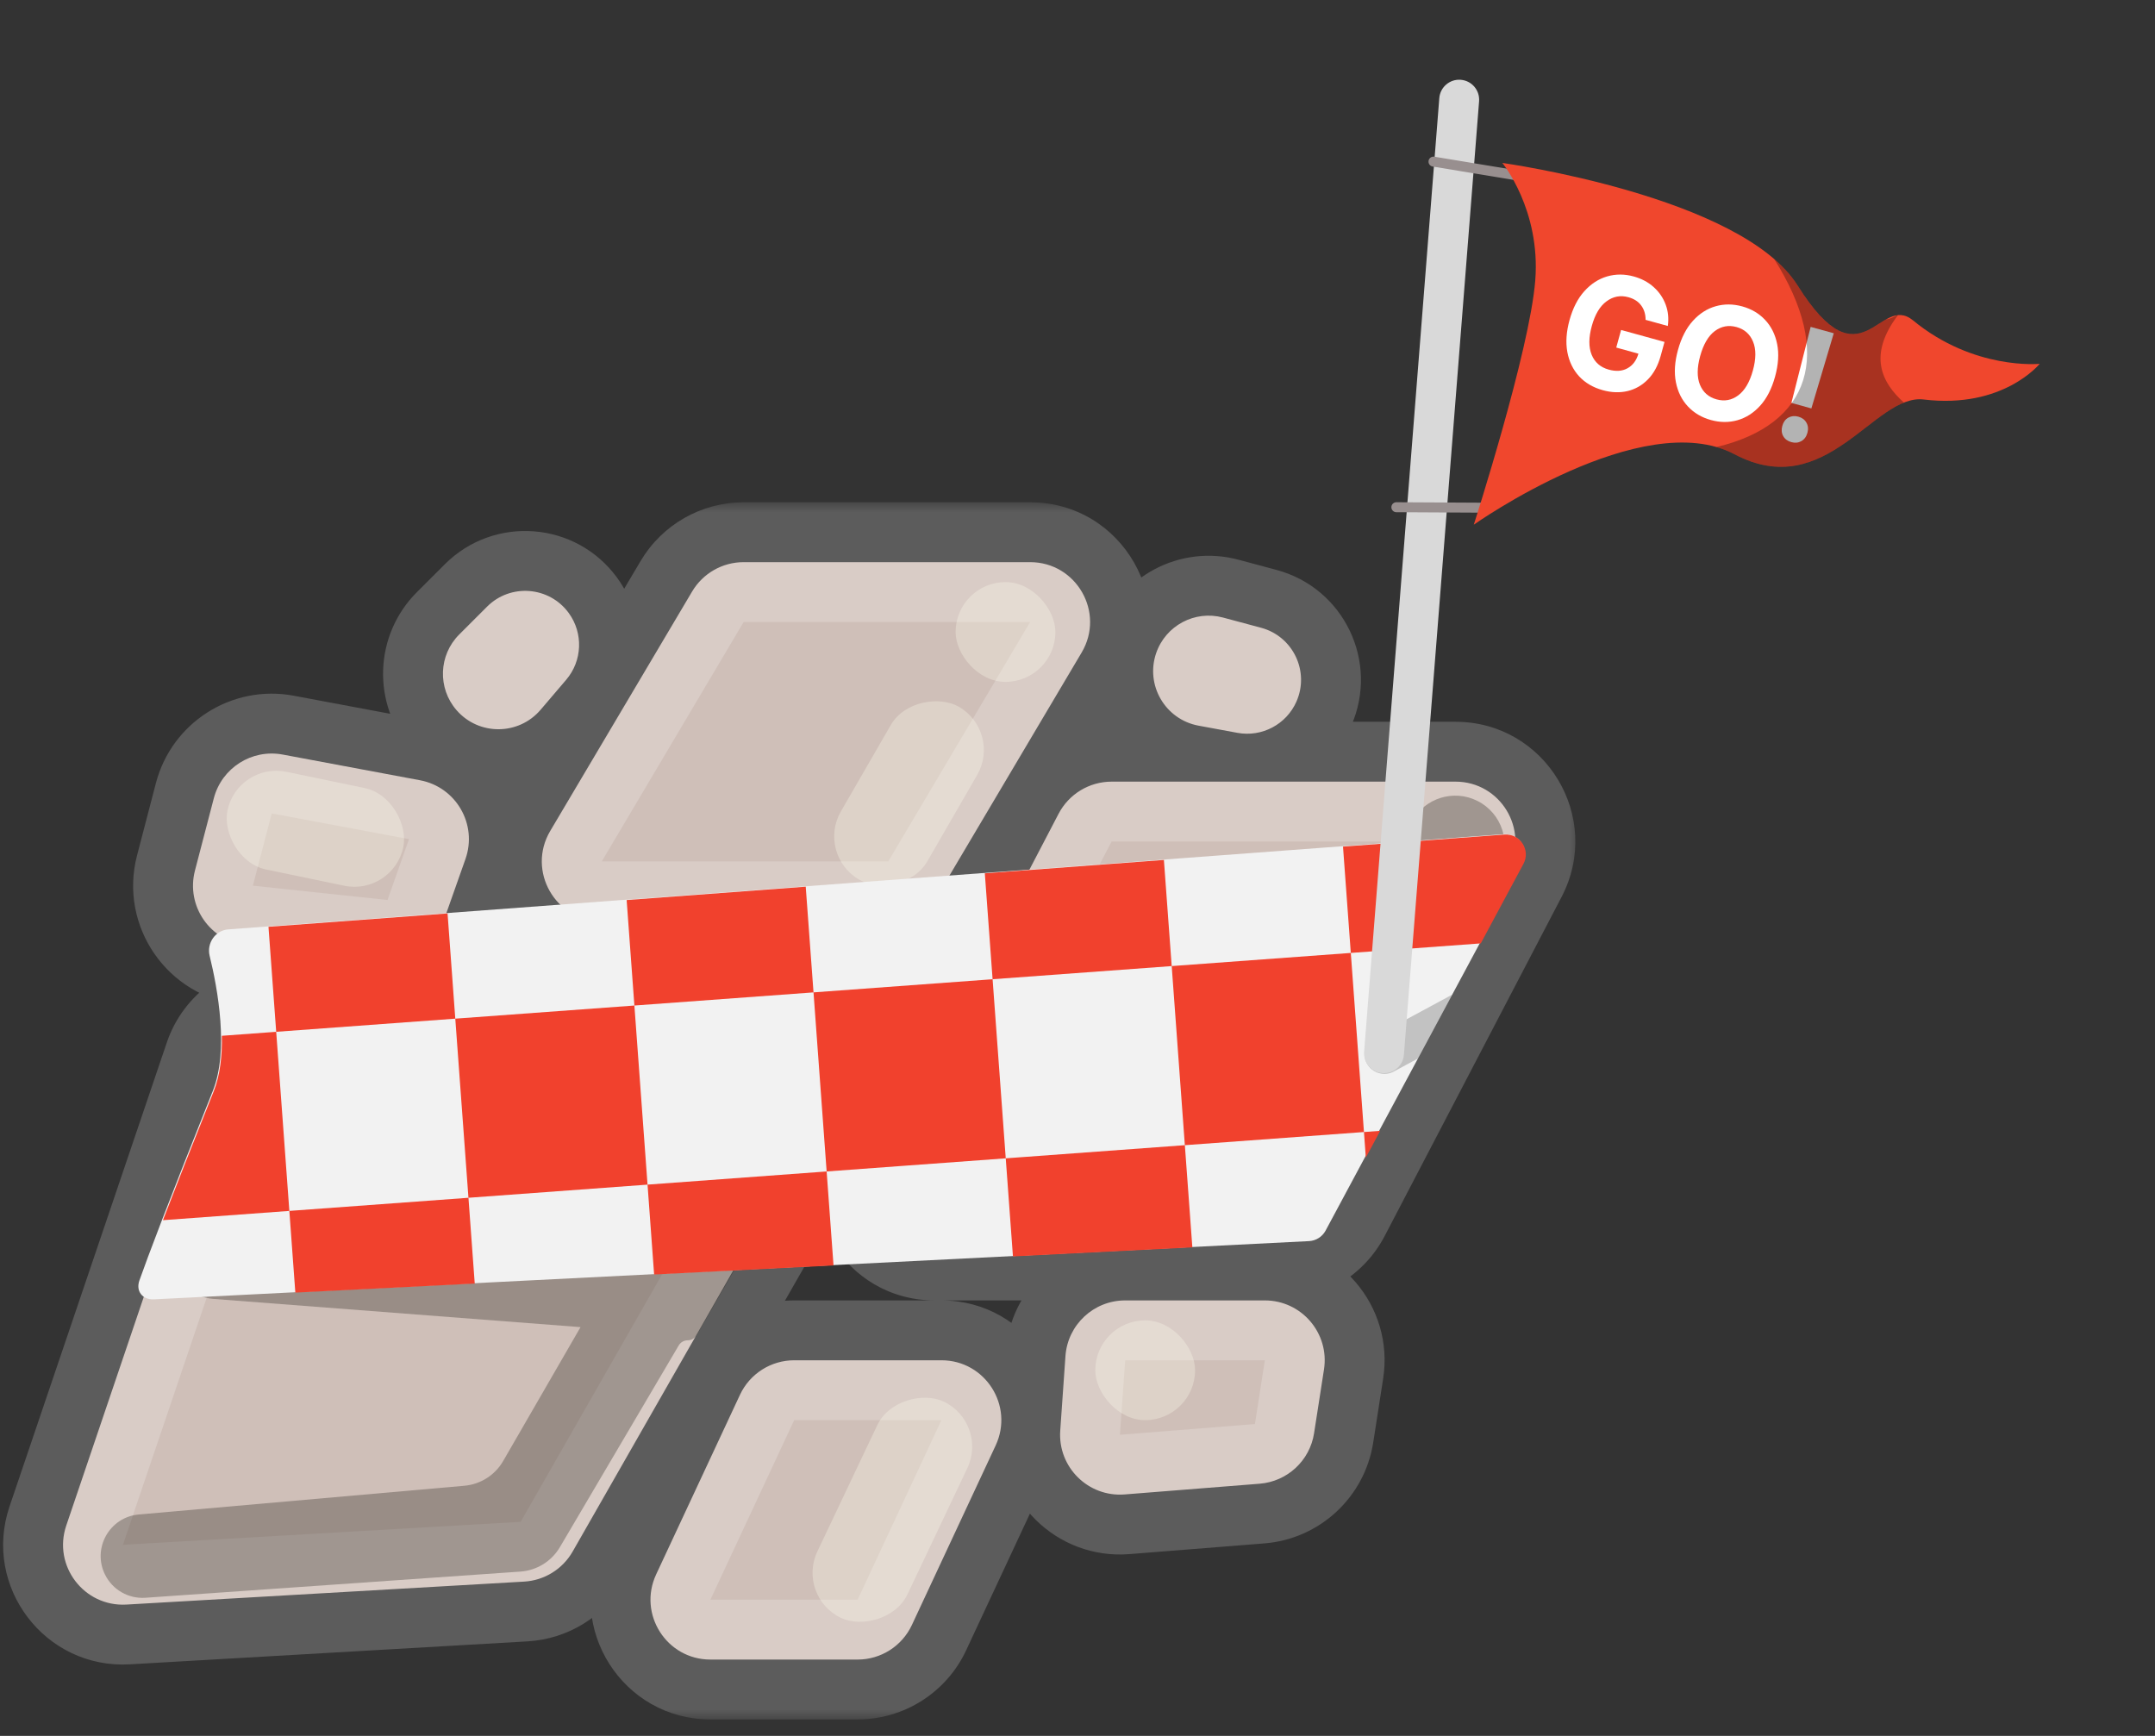 <svg width="108" height="87" viewBox="0 0 108 87" fill="none" xmlns="http://www.w3.org/2000/svg">
<rect x="0" y="0" width="108" height="87" fill="#333333" stroke="none"/>
<mask id="path-1-outside-1_25_80" maskUnits="userSpaceOnUse" x="-0.841" y="25.174" width="80" height="61" fill="black">
<rect fill="white" x="-0.841" y="25.174" width="80" height="61"/>
<path d="M47.181 68.174C49.376 68.174 50.827 70.453 49.899 72.442L45.7 81.442C45.207 82.498 44.147 83.174 42.981 83.174H35.602C33.407 83.174 31.956 80.894 32.884 78.905L37.084 69.905C37.577 68.849 38.637 68.174 39.803 68.174H47.181ZM38.722 51.174C41.026 51.174 42.47 53.662 41.327 55.662L28.699 77.761C28.195 78.642 27.281 79.209 26.267 79.267L6.335 80.418C4.211 80.54 2.637 78.474 3.32 76.459L11.201 53.211C11.614 51.993 12.757 51.174 14.043 51.174H38.722ZM63.388 65.174C65.229 65.174 66.636 66.816 66.353 68.635L65.856 71.832C65.643 73.205 64.514 74.251 63.129 74.361L56.365 74.898C54.536 75.043 53.007 73.528 53.135 71.698L53.396 67.964C53.507 66.392 54.814 65.174 56.389 65.174H63.388ZM72.943 39.174C75.196 39.174 76.644 41.564 75.602 43.561L66.733 60.561C66.216 61.552 65.191 62.174 64.073 62.174H46.841C44.588 62.174 43.139 59.783 44.18 57.786L53.051 40.786C53.568 39.795 54.593 39.174 55.711 39.174H72.943ZM10.715 40.01C11.112 38.485 12.621 37.527 14.17 37.817L21.05 39.105C22.859 39.444 23.94 41.317 23.327 43.053L22.25 46.103C21.787 47.413 20.485 48.234 19.103 48.088L12.356 47.371C10.532 47.177 9.308 45.407 9.77 43.632L10.715 40.01ZM51.627 28.174C53.951 28.174 55.393 30.703 54.208 32.703L47.096 44.703C46.556 45.615 45.575 46.174 44.515 46.174H30.157C27.832 46.174 26.391 43.644 27.576 41.644L34.687 29.644C35.227 28.733 36.208 28.174 37.267 28.174H51.627ZM57.943 32.73C58.419 31.35 59.881 30.572 61.292 30.95L63.2 31.462C64.801 31.891 65.642 33.647 64.972 35.163C64.467 36.307 63.241 36.956 62.011 36.728L60.067 36.369C58.396 36.06 57.39 34.337 57.943 32.73ZM24.41 30.404C25.582 29.232 27.524 29.382 28.502 30.721C29.24 31.731 29.188 33.116 28.376 34.068L27.093 35.572C25.99 36.865 23.995 36.875 22.88 35.592C21.922 34.49 21.98 32.834 23.012 31.802L24.41 30.404Z"/>
</mask>
<path d="M47.181 68.174C49.376 68.174 50.827 70.453 49.899 72.442L45.7 81.442C45.207 82.498 44.147 83.174 42.981 83.174H35.602C33.407 83.174 31.956 80.894 32.884 78.905L37.084 69.905C37.577 68.849 38.637 68.174 39.803 68.174H47.181ZM38.722 51.174C41.026 51.174 42.47 53.662 41.327 55.662L28.699 77.761C28.195 78.642 27.281 79.209 26.267 79.267L6.335 80.418C4.211 80.54 2.637 78.474 3.32 76.459L11.201 53.211C11.614 51.993 12.757 51.174 14.043 51.174H38.722ZM63.388 65.174C65.229 65.174 66.636 66.816 66.353 68.635L65.856 71.832C65.643 73.205 64.514 74.251 63.129 74.361L56.365 74.898C54.536 75.043 53.007 73.528 53.135 71.698L53.396 67.964C53.507 66.392 54.814 65.174 56.389 65.174H63.388ZM72.943 39.174C75.196 39.174 76.644 41.564 75.602 43.561L66.733 60.561C66.216 61.552 65.191 62.174 64.073 62.174H46.841C44.588 62.174 43.139 59.783 44.18 57.786L53.051 40.786C53.568 39.795 54.593 39.174 55.711 39.174H72.943ZM10.715 40.01C11.112 38.485 12.621 37.527 14.17 37.817L21.05 39.105C22.859 39.444 23.94 41.317 23.327 43.053L22.25 46.103C21.787 47.413 20.485 48.234 19.103 48.088L12.356 47.371C10.532 47.177 9.308 45.407 9.77 43.632L10.715 40.01ZM51.627 28.174C53.951 28.174 55.393 30.703 54.208 32.703L47.096 44.703C46.556 45.615 45.575 46.174 44.515 46.174H30.157C27.832 46.174 26.391 43.644 27.576 41.644L34.687 29.644C35.227 28.733 36.208 28.174 37.267 28.174H51.627ZM57.943 32.73C58.419 31.35 59.881 30.572 61.292 30.95L63.2 31.462C64.801 31.891 65.642 33.647 64.972 35.163C64.467 36.307 63.241 36.956 62.011 36.728L60.067 36.369C58.396 36.06 57.39 34.337 57.943 32.73ZM24.41 30.404C25.582 29.232 27.524 29.382 28.502 30.721C29.24 31.731 29.188 33.116 28.376 34.068L27.093 35.572C25.99 36.865 23.995 36.875 22.88 35.592C21.922 34.49 21.98 32.834 23.012 31.802L24.41 30.404Z" fill="#CFBFB8"/>
<path d="M47.181 68.174L47.182 65.174H47.181V68.174ZM49.899 72.442L47.181 71.174L47.181 71.174L49.899 72.442ZM45.7 81.442L48.419 82.711L48.419 82.711L45.7 81.442ZM42.981 83.174L42.981 86.174L42.981 86.174L42.981 83.174ZM32.884 78.905L30.165 77.636L30.165 77.637L32.884 78.905ZM37.084 69.905L39.802 71.174L39.802 71.174L37.084 69.905ZM38.722 51.174L38.723 48.174H38.722V51.174ZM41.327 55.662L43.932 57.15L43.932 57.15L41.327 55.662ZM28.699 77.761L26.094 76.272L26.094 76.272L28.699 77.761ZM26.267 79.267L26.44 82.262L26.44 82.262L26.267 79.267ZM6.335 80.418L6.508 83.413L6.508 83.413L6.335 80.418ZM3.32 76.459L0.479 75.496L0.479 75.496L3.32 76.459ZM11.201 53.211L14.042 54.174L14.042 54.174L11.201 53.211ZM66.353 68.635L63.389 68.174L63.389 68.174L66.353 68.635ZM65.856 71.832L68.821 72.293L68.821 72.293L65.856 71.832ZM63.129 74.361L62.891 71.371L62.891 71.371L63.129 74.361ZM56.365 74.898L56.602 77.889L56.602 77.889L56.365 74.898ZM53.135 71.698L50.142 71.488L50.142 71.489L53.135 71.698ZM53.396 67.964L50.404 67.754L50.404 67.754L53.396 67.964ZM72.943 39.174L72.944 36.174H72.943V39.174ZM75.602 43.561L72.943 42.174L72.942 42.174L75.602 43.561ZM66.733 60.561L69.393 61.949L69.393 61.949L66.733 60.561ZM46.841 62.174L46.84 65.174H46.841V62.174ZM44.18 57.786L41.521 56.398L41.521 56.398L44.18 57.786ZM53.051 40.786L55.71 42.174L55.71 42.174L53.051 40.786ZM10.715 40.01L13.618 40.766L13.618 40.766L10.715 40.01ZM14.17 37.817L14.722 34.868L14.722 34.868L14.17 37.817ZM21.05 39.105L20.497 42.054L20.498 42.054L21.05 39.105ZM23.327 43.053L26.156 44.051L26.156 44.051L23.327 43.053ZM22.25 46.103L19.421 45.105L19.421 45.105L22.25 46.103ZM19.103 48.088L19.42 45.105L19.42 45.105L19.103 48.088ZM12.356 47.371L12.039 50.354L12.039 50.354L12.356 47.371ZM9.77 43.632L6.867 42.875L6.867 42.876L9.77 43.632ZM51.627 28.174L51.627 25.174H51.627V28.174ZM54.208 32.703L56.789 34.232L56.789 34.232L54.208 32.703ZM47.096 44.703L44.516 43.173L44.516 43.173L47.096 44.703ZM27.576 41.644L24.995 40.115L24.995 40.115L27.576 41.644ZM34.687 29.644L32.106 28.115L32.106 28.115L34.687 29.644ZM37.267 28.174L37.267 25.174L37.267 25.174L37.267 28.174ZM57.943 32.73L55.107 31.753L55.106 31.754L57.943 32.73ZM61.292 30.95L62.069 28.052L62.068 28.052L61.292 30.95ZM63.2 31.462L62.423 34.359L62.423 34.359L63.2 31.462ZM64.972 35.163L67.716 36.376L67.717 36.375L64.972 35.163ZM62.011 36.728L61.465 39.678L61.466 39.678L62.011 36.728ZM60.067 36.369L60.613 33.419L60.612 33.419L60.067 36.369ZM24.41 30.404L22.289 28.283L22.289 28.283L24.41 30.404ZM28.502 30.721L30.924 28.951L30.924 28.95L28.502 30.721ZM28.376 34.068L26.093 32.121L26.093 32.122L28.376 34.068ZM27.093 35.572L29.376 37.519L29.376 37.519L27.093 35.572ZM22.88 35.592L20.615 37.56L20.615 37.56L22.88 35.592ZM23.012 31.802L20.891 29.68L20.891 29.68L23.012 31.802ZM47.181 68.174L47.181 71.174L47.181 71.174L49.899 72.442L52.618 73.711C54.474 69.734 51.572 65.174 47.182 65.174L47.181 68.174ZM49.899 72.442L47.181 71.174L42.981 80.174L45.7 81.442L48.419 82.711L52.618 73.711L49.899 72.442ZM45.7 81.442L42.981 80.174L42.981 80.174L42.981 83.174L42.981 86.174C45.312 86.174 47.433 84.823 48.419 82.711L45.7 81.442ZM42.981 83.174V80.174H35.602V83.174V86.174H42.981V83.174ZM35.602 83.174V80.174L35.602 80.174L32.884 78.905L30.165 77.637C28.309 81.615 31.213 86.174 35.602 86.174V83.174ZM32.884 78.905L35.602 80.174L39.802 71.174L37.084 69.905L34.365 68.636L30.165 77.636L32.884 78.905ZM37.084 69.905L39.802 71.174L39.803 71.174V68.174V65.174C37.471 65.174 35.351 66.524 34.365 68.636L37.084 69.905ZM39.803 68.174V71.174H47.181V68.174V65.174H39.803V68.174ZM38.722 51.174L38.722 54.174L38.722 54.174L41.327 55.662L43.932 57.15C46.217 53.151 43.329 48.174 38.723 48.174L38.722 51.174ZM41.327 55.662L38.722 54.173L26.094 76.272L28.699 77.761L31.304 79.249L43.932 57.15L41.327 55.662ZM28.699 77.761L26.094 76.272L26.094 76.272L26.267 79.267L26.44 82.262C28.467 82.145 30.297 81.011 31.304 79.249L28.699 77.761ZM26.267 79.267L26.095 76.272L6.162 77.423L6.335 80.418L6.508 83.413L26.44 82.262L26.267 79.267ZM6.335 80.418L6.162 77.423C6.156 77.423 6.152 77.423 6.151 77.423C6.15 77.423 6.151 77.423 6.153 77.423C6.156 77.424 6.161 77.425 6.164 77.427C6.168 77.429 6.169 77.43 6.168 77.429C6.166 77.428 6.164 77.426 6.162 77.422C6.159 77.419 6.158 77.416 6.157 77.415C6.157 77.414 6.157 77.415 6.158 77.418C6.159 77.422 6.159 77.427 6.158 77.431C6.158 77.433 6.158 77.433 6.158 77.432C6.159 77.431 6.159 77.428 6.161 77.422L3.32 76.459L0.479 75.496C-0.887 79.525 2.26 83.658 6.508 83.413L6.335 80.418ZM3.32 76.459L6.161 77.422L14.042 54.174L11.201 53.211L8.36 52.248L0.479 75.496L3.32 76.459ZM11.201 53.211L14.042 54.174L14.043 54.174V51.174V48.174C11.472 48.174 9.185 49.812 8.36 52.248L11.201 53.211ZM14.043 51.174V54.174H38.722V51.174V48.174H14.043V51.174ZM63.388 65.174V68.174L63.389 68.174L66.353 68.635L69.318 69.096C69.883 65.457 67.069 62.174 63.388 62.174V65.174ZM66.353 68.635L63.389 68.174L62.892 71.371L65.856 71.832L68.821 72.293L69.318 69.096L66.353 68.635ZM65.856 71.832L62.892 71.371L62.891 71.371L63.129 74.361L63.366 77.352C66.135 77.132 68.393 75.04 68.821 72.293L65.856 71.832ZM63.129 74.361L62.891 71.371L56.127 71.908L56.365 74.898L56.602 77.889L63.366 77.352L63.129 74.361ZM56.365 74.898L56.128 71.908L56.127 71.907L53.135 71.698L50.142 71.489C49.886 75.148 52.946 78.179 56.602 77.889L56.365 74.898ZM53.135 71.698L56.127 71.908L56.389 68.173L53.396 67.964L50.404 67.754L50.142 71.488L53.135 71.698ZM53.396 67.964L56.389 68.174L56.389 68.174V65.174V62.174C53.239 62.174 50.624 64.61 50.404 67.754L53.396 67.964ZM56.389 65.174V68.174H63.388V65.174V62.174H56.389V65.174ZM72.943 39.174L72.943 42.174L72.943 42.174L75.602 43.561L78.262 44.949C80.346 40.955 77.449 36.174 72.944 36.174L72.943 39.174ZM75.602 43.561L72.942 42.174L64.073 59.174L66.733 60.561L69.393 61.949L78.262 44.949L75.602 43.561ZM66.733 60.561L64.073 59.174L64.073 59.174V62.174V65.174C66.308 65.174 68.359 63.931 69.393 61.949L66.733 60.561ZM64.073 62.174V59.174H46.841V62.174V65.174H64.073V62.174ZM46.841 62.174L46.841 59.174L46.84 59.173L44.18 57.786L41.521 56.398C39.437 60.393 42.336 65.174 46.84 65.174L46.841 62.174ZM44.18 57.786L46.84 59.174L55.71 42.174L53.051 40.786L50.391 39.398L41.521 56.398L44.18 57.786ZM53.051 40.786L55.71 42.174L55.711 42.174V39.174V36.174C53.476 36.174 51.425 37.416 50.391 39.398L53.051 40.786ZM55.711 39.174V42.174H72.943V39.174V36.174H55.711V39.174ZM10.715 40.01L13.618 40.766L13.618 40.766L14.17 37.817L14.722 34.868C11.624 34.289 8.606 36.204 7.812 39.253L10.715 40.01ZM14.17 37.817L13.618 40.766L20.497 42.054L21.05 39.105L21.602 36.157L14.722 34.868L14.17 37.817ZM21.05 39.105L20.498 42.054L20.498 42.054L23.327 43.053L26.156 44.051C27.381 40.579 25.219 36.834 21.602 36.157L21.05 39.105ZM23.327 43.053L20.498 42.054L19.421 45.105L22.25 46.103L25.079 47.102L26.156 44.051L23.327 43.053ZM22.25 46.103L19.421 45.105L19.42 45.105L19.103 48.088L18.786 51.071C21.549 51.364 24.153 49.723 25.079 47.102L22.25 46.103ZM19.103 48.088L19.42 45.105L12.673 44.388L12.356 47.371L12.039 50.354L18.786 51.071L19.103 48.088ZM12.356 47.371L12.673 44.388L12.673 44.388L9.77 43.632L6.867 42.876C5.943 46.425 8.391 49.966 12.039 50.354L12.356 47.371ZM9.77 43.632L12.673 44.389L13.618 40.766L10.715 40.01L7.812 39.253L6.867 42.875L9.77 43.632ZM51.627 28.174L51.627 31.174L51.627 31.174L54.208 32.703L56.789 34.232C59.159 30.233 56.276 25.174 51.627 25.174L51.627 28.174ZM54.208 32.703L51.627 31.174L44.516 43.173L47.096 44.703L49.677 46.232L56.789 34.232L54.208 32.703ZM47.096 44.703L44.516 43.173L44.515 43.174V46.174V49.174C46.635 49.174 48.597 48.056 49.677 46.232L47.096 44.703ZM44.515 46.174V43.174H30.157V46.174V49.174H44.515V46.174ZM30.157 46.174V43.174L30.157 43.174L27.576 41.644L24.995 40.115C22.625 44.115 25.508 49.174 30.157 49.174V46.174ZM27.576 41.644L30.157 43.174L37.268 31.174L34.687 29.644L32.106 28.115L24.995 40.115L27.576 41.644ZM34.687 29.644L37.268 31.174L37.268 31.174L37.267 28.174L37.267 25.174C35.147 25.174 33.186 26.293 32.106 28.115L34.687 29.644ZM37.267 28.174V31.174H51.627V28.174V25.174H37.267V28.174ZM57.943 32.73L60.78 33.707C60.742 33.816 60.627 33.878 60.515 33.848L61.292 30.95L62.068 28.052C59.136 27.267 56.095 28.883 55.107 31.753L57.943 32.73ZM61.292 30.95L60.515 33.848L62.423 34.359L63.2 31.462L63.977 28.564L62.069 28.052L61.292 30.95ZM63.2 31.462L62.423 34.359C62.248 34.312 62.154 34.119 62.228 33.951L64.972 35.163L67.717 36.375C69.131 33.175 67.355 29.469 63.976 28.564L63.2 31.462ZM64.972 35.163L62.228 33.95C62.284 33.825 62.418 33.753 62.555 33.778L62.011 36.728L61.466 39.678C64.064 40.158 66.649 38.79 67.716 36.376L64.972 35.163ZM62.011 36.728L62.556 33.778L60.613 33.419L60.067 36.369L59.522 39.319L61.465 39.678L62.011 36.728ZM60.067 36.369L60.612 33.419C60.744 33.443 60.824 33.579 60.78 33.707L57.943 32.73L55.106 31.754C53.956 35.096 56.048 38.677 59.522 39.319L60.067 36.369ZM24.41 30.404L26.531 32.526C26.402 32.655 26.188 32.639 26.08 32.491L28.502 30.721L30.924 28.95C28.86 26.126 24.762 25.809 22.289 28.283L24.41 30.404ZM28.502 30.721L26.08 32.491C25.998 32.379 26.004 32.226 26.093 32.121L28.376 34.068L30.658 36.015C32.372 34.006 32.482 31.083 30.924 28.951L28.502 30.721ZM28.376 34.068L26.093 32.122L24.811 33.626L27.093 35.572L29.376 37.519L30.659 36.015L28.376 34.068ZM27.093 35.572L24.811 33.625C24.898 33.523 25.056 33.522 25.144 33.624L22.88 35.592L20.615 37.56C22.934 40.227 27.082 40.208 29.376 37.519L27.093 35.572ZM22.88 35.592L25.144 33.624C25.22 33.711 25.215 33.842 25.134 33.923L23.012 31.802L20.891 29.68C18.745 31.826 18.624 35.268 20.615 37.56L22.88 35.592ZM23.012 31.802L25.134 33.923L26.531 32.525L24.41 30.404L22.289 28.283L20.891 29.68L23.012 31.802Z" fill="white" fill-opacity="0.2" mask="url(#path-1-outside-1_25_80)"/>
<rect x="25.892" y="53.174" width="5" height="5" rx="2.5" fill="#FFFDEE" fill-opacity="0.3"/>
<rect x="54.892" y="66.174" width="5" height="5" rx="2.5" fill="#FFFDEE" fill-opacity="0.3"/>
<rect x="39.892" y="80.016" width="12" height="5" rx="2.5" transform="rotate(-64.626 39.892 80.016)" fill="#FFFDEE" fill-opacity="0.3"/>
<path d="M66.938 59.171C66.344 60.308 64.985 60.811 63.794 60.334L63.512 60.222C62.119 59.665 61.527 58.015 62.248 56.699L70.765 41.161C71.403 39.996 72.848 39.544 74.037 40.137V40.137C75.275 40.754 75.766 42.268 75.126 43.495L66.938 59.171Z" fill="#1C1A12" fill-opacity="0.3"/>
<path d="M36.692 53.366C37.353 52.221 38.791 51.789 39.973 52.379L40.189 52.487C41.478 53.13 41.957 54.727 41.236 55.974L34.917 66.912C34.824 67.074 34.651 67.173 34.465 67.173C34.28 67.173 34.109 67.272 34.015 67.431L28.06 77.54C27.642 78.25 26.901 78.708 26.079 78.765L7.285 80.077C6.442 80.135 5.645 79.681 5.267 78.924C4.607 77.604 5.485 76.033 6.955 75.903L23.272 74.463C24.083 74.392 24.808 73.929 25.216 73.224L29.094 66.513L10.687 65.098C8.711 64.946 7.942 62.453 9.489 61.215C9.924 60.867 10.476 60.699 11.03 60.744L29.557 62.242C30.187 62.293 30.727 62.61 31.082 63.071L36.692 53.366Z" fill="#1C1A12" fill-opacity="0.3"/>
<rect x="47.892" y="29.174" width="5" height="5" rx="2.5" fill="#FFFDEE" fill-opacity="0.3"/>
<rect x="40.892" y="42.834" width="10" height="5" rx="2.5" transform="rotate(-60 40.892 42.834)" fill="#FFFDEE" fill-opacity="0.3"/>
<rect x="11.908" y="38.174" width="9" height="5" rx="2.5" transform="rotate(11.732 11.908 38.174)" fill="#FFFDEE" fill-opacity="0.3"/>
<path d="M10.506 47.902C10.351 47.271 10.791 46.627 11.438 46.579L75.349 41.809C76.136 41.751 76.678 42.584 76.305 43.279L66.433 61.676C66.267 61.985 65.952 62.184 65.602 62.202L7.716 65.121C7.145 65.15 6.796 64.714 6.986 64.175C7.409 62.979 8.39 60.364 10.666 54.674C11.472 52.659 10.92 49.593 10.506 47.902Z" fill="#F2F2F2"/>
<path d="M75.394 41.827C76.18 41.768 76.722 42.601 76.349 43.296L74.21 47.281L67.697 47.759L68.356 56.735L69.17 56.674L68.449 58.018L68.356 56.735L59.38 57.394L59.756 62.516L50.765 62.969L50.404 58.053L41.428 58.711L41.773 63.422L32.782 63.876L32.452 59.371L23.477 60.03L23.792 64.33L14.801 64.783L14.501 60.688L8.166 61.153C8.749 59.636 9.566 57.552 10.711 54.691C11.035 53.882 11.137 52.903 11.119 51.912L13.842 51.712L13.455 46.449L22.43 45.779L22.817 51.053L31.793 50.395L31.405 45.109L40.38 44.439L40.77 49.736L49.745 49.077L49.355 43.769L58.33 43.099L58.721 48.418L67.697 47.759L67.306 42.43L75.394 41.827ZM13.842 51.712L14.501 60.688L23.477 60.03L22.817 51.053L13.842 51.712ZM31.793 50.395L32.452 59.371L41.428 58.711L40.77 49.736L31.793 50.395ZM49.745 49.077L50.404 58.053L59.38 57.394L58.721 48.418L49.745 49.077Z" fill="#F1412D"/>
<path d="M71.061 53.05L69.857 53.7C69.371 53.962 68.765 53.781 68.502 53.295C68.24 52.809 68.421 52.203 68.907 51.94L72.778 49.85L71.061 53.05Z" fill="black" fill-opacity="0.2"/>
<path d="M74.126 5.074C74.169 4.524 73.758 4.042 73.207 3.999V3.999C72.657 3.955 72.175 4.367 72.132 4.917L68.365 52.706C68.321 53.257 68.732 53.738 69.283 53.782V53.782C69.834 53.825 70.315 53.414 70.358 52.863L74.126 5.074Z" fill="#D9D9D9"/>
<path d="M76.24 8.826L71.841 8.1" stroke="#988F8F" stroke-width="0.5" stroke-linecap="round"/>
<path d="M74.438 25.445L69.98 25.421" stroke="#988F8F" stroke-width="0.5" stroke-linecap="round"/>
<path d="M102.22 18.234C102.22 18.234 98.924 18.568 95.875 16.058C94.174 14.657 93.3 19.43 90.091 14.311C87.284 9.831 75.291 8.166 75.291 8.166C75.291 8.166 77.22 10.515 76.941 14.055C76.661 17.596 73.86 26.297 73.86 26.297C73.86 26.297 82.304 20.321 86.928 22.767C91.553 25.213 93.927 19.722 96.406 20.022C100.39 20.505 102.22 18.234 102.22 18.234Z" fill="#F0472D"/>
<path d="M80.327 19.556C79.841 19.422 79.445 19.19 79.138 18.86C78.835 18.528 78.638 18.121 78.548 17.64C78.461 17.156 78.498 16.623 78.659 16.04C78.825 15.44 79.073 14.957 79.404 14.591C79.736 14.224 80.116 13.978 80.546 13.853C80.976 13.729 81.419 13.73 81.877 13.856C82.27 13.965 82.603 14.142 82.876 14.388C83.15 14.634 83.35 14.926 83.475 15.262C83.602 15.599 83.638 15.957 83.584 16.337L82.471 16.03C82.471 15.75 82.398 15.511 82.252 15.313C82.108 15.113 81.893 14.974 81.609 14.896C81.212 14.786 80.846 14.855 80.513 15.102C80.18 15.346 79.934 15.758 79.775 16.336C79.615 16.914 79.612 17.395 79.767 17.779C79.924 18.162 80.209 18.41 80.623 18.524C80.986 18.625 81.299 18.603 81.561 18.459C81.826 18.313 82.01 18.069 82.112 17.726L81 17.419L81.243 16.537L83.419 17.137L83.226 17.837C83.092 18.323 82.88 18.715 82.591 19.011C82.301 19.308 81.961 19.504 81.569 19.599C81.178 19.691 80.764 19.677 80.327 19.556Z" fill="white"/>
<path d="M85.744 21.051C85.283 20.924 84.9 20.698 84.594 20.373C84.289 20.049 84.087 19.645 83.99 19.161C83.894 18.678 83.928 18.136 84.094 17.536C84.261 16.93 84.51 16.445 84.841 16.08C85.172 15.714 85.552 15.471 85.981 15.349C86.41 15.227 86.854 15.229 87.315 15.356C87.775 15.483 88.157 15.709 88.46 16.033C88.766 16.358 88.968 16.762 89.064 17.245C89.161 17.728 89.126 18.273 88.959 18.878C88.792 19.483 88.543 19.969 88.212 20.334C87.882 20.697 87.502 20.939 87.073 21.061C86.647 21.181 86.204 21.178 85.744 21.051ZM85.206 17.843C85.045 18.428 85.041 18.909 85.195 19.285C85.351 19.662 85.629 19.906 86.029 20.016C86.427 20.126 86.788 20.058 87.113 19.814C87.44 19.571 87.685 19.157 87.847 18.571C88.009 17.983 88.012 17.5 87.856 17.124C87.702 16.745 87.427 16.501 87.029 16.391C86.629 16.281 86.265 16.349 85.937 16.594C85.612 16.838 85.369 17.255 85.206 17.843Z" fill="white"/>
<path d="M89.778 20.193L90.743 16.383L91.901 16.702L90.779 20.47L89.778 20.193ZM89.322 21.345C89.374 21.154 89.475 21.016 89.623 20.932C89.774 20.848 89.941 20.831 90.125 20.882C90.311 20.933 90.446 21.033 90.53 21.182C90.617 21.331 90.633 21.501 90.581 21.692C90.528 21.884 90.426 22.022 90.275 22.109C90.126 22.193 89.959 22.21 89.773 22.158C89.589 22.108 89.454 22.008 89.368 21.858C89.284 21.707 89.269 21.536 89.322 21.345Z" fill="white"/>
<path d="M88.913 12.98C91.925 17.742 90.737 21.287 86.023 22.404C86.338 22.495 86.64 22.615 86.928 22.768C90.938 24.889 93.257 21.042 95.419 20.178C94.301 19.181 93.598 17.802 95.119 15.793C95.097 15.796 95.076 15.8 95.054 15.804C94.886 15.906 94.702 15.977 94.506 16.017C93.456 16.612 92.354 17.921 90.091 14.311C89.793 13.835 89.392 13.393 88.913 12.98Z" fill="black" fill-opacity="0.3"/>
</svg>
